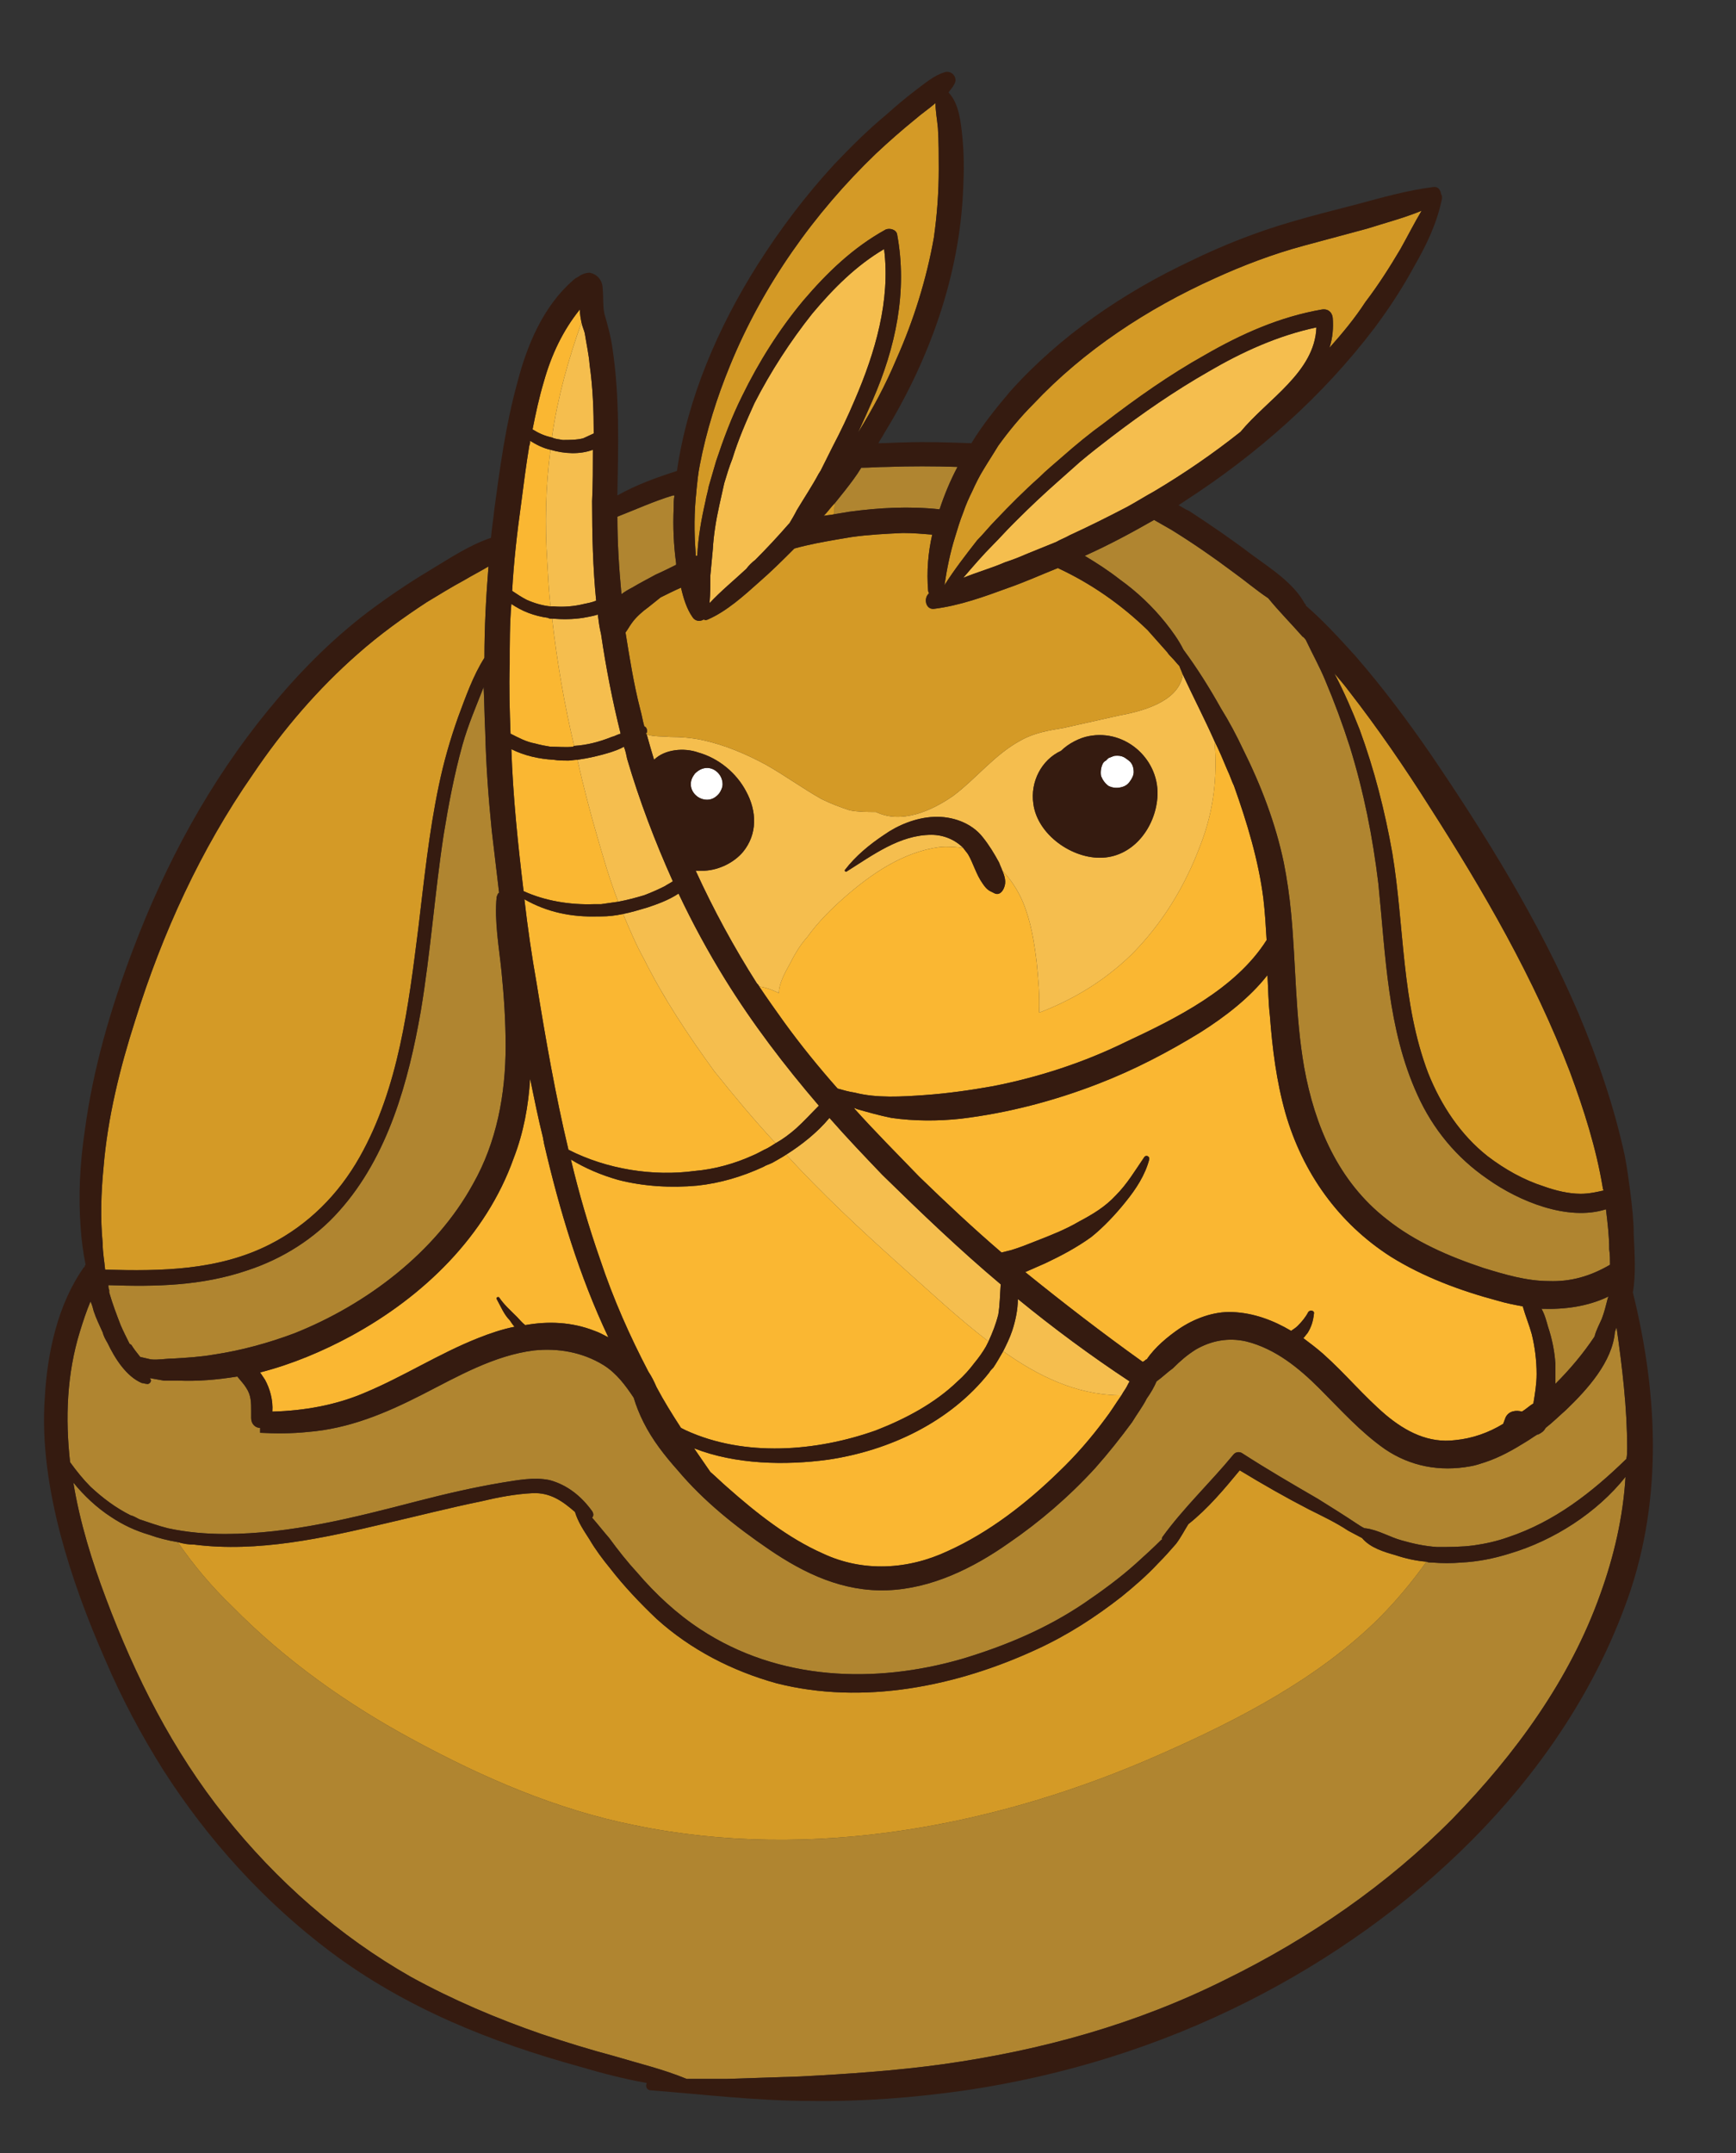 <?xml version="1.0" encoding="UTF-8" standalone="no"?>
<!-- Generator: Adobe Illustrator 16.0.0, SVG Export Plug-In . SVG Version: 6.00 Build 0)  -->

<svg
   xmlns:ns="&amp;ns_sfw;"
   xmlns:dc="http://purl.org/dc/elements/1.1/"
   xmlns:cc="http://creativecommons.org/ns#"
   xmlns:rdf="http://www.w3.org/1999/02/22-rdf-syntax-ns#"
   xmlns:svg="http://www.w3.org/2000/svg"
   xmlns="http://www.w3.org/2000/svg"
   xmlns:sodipodi="http://sodipodi.sourceforge.net/DTD/sodipodi-0.dtd"
   xmlns:inkscape="http://www.inkscape.org/namespaces/inkscape"
   version="1.0"
   id="Layer_1"
   x="0px"
   y="0px"
   width="250"
   height="310"
   viewBox="0 0 250 310"
   enable-background="new 0 0 1400 980"
   xml:space="preserve"
   sodipodi:docname="Armadillo3.svg"
   inkscape:version="0.92.3 (2405546, 2018-03-11)"><rect x="0" y="0" width="250" height="310" fill="#333333" stroke="none"/><defs
   id="defs4273" /><sodipodi:namedview
   pagecolor="#ffffff"
   bordercolor="#666666"
   borderopacity="1"
   objecttolerance="10"
   gridtolerance="10"
   guidetolerance="10"
   inkscape:pageopacity="0"
   inkscape:pageshadow="2"
   inkscape:window-width="2560"
   inkscape:window-height="1395"
   id="namedview4271"
   showgrid="false"
   inkscape:zoom="0.68113143"
   inkscape:cx="445.12824"
   inkscape:cy="551.49538"
   inkscape:window-x="-13"
   inkscape:window-y="-13"
   inkscape:window-maximized="1"
   inkscape:current-layer="Layer_1" />
<g
   id="g4268"
   transform="translate(-61.662,-38.697)">
	<path
   d="m 224.218,148.211 c -0.118,-0.117 -0.352,-0.234 -0.47,-0.353 -0.352,-0.234 -0.704,-0.352 -1.173,-0.352 -0.237,0 -0.471,0 -0.706,0.117 l -0.587,0.234 c -0.117,0.118 -0.235,0.235 -0.353,0.353 -0.234,0.117 -0.352,0.235 -0.469,0.469 -0.234,0.471 -0.352,1.176 -0.234,1.763 0.234,0.586 0.586,1.058 1.056,1.41 0.704,0.353 1.41,0.353 2.114,0.118 0.352,-0.118 0.704,-0.352 0.941,-0.706 0.353,-0.469 0.587,-0.939 0.587,-1.408 0,-0.705 -0.234,-1.293 -0.706,-1.645 z"
   id="path4190"
   inkscape:connector-curvature="0"
   style="fill:#ffffff" />
	<path
   d="m 163.491,149.269 c -0.706,0 -1.292,0.353 -1.762,0.822 -0.352,0.47 -0.587,0.939 -0.587,1.528 0,1.173 1.057,2.231 2.349,2.231 0.704,0 1.291,-0.352 1.76,-0.94 0.237,-0.353 0.472,-0.821 0.472,-1.291 0,-1.294 -1.058,-2.35 -2.232,-2.35 z"
   id="path4192"
   inkscape:connector-curvature="0"
   style="fill:#ffffff" />
	<path
   d="m 235.73,92.183 c -4.935,2.818 -9.515,5.989 -13.979,9.396 -1.526,1.173 -3.054,2.349 -4.581,3.642 -1.057,0.939 -2.114,1.878 -3.171,2.819 -1.997,1.762 -3.994,3.64 -5.874,5.52 -0.234,0.237 -0.469,0.471 -0.704,0.706 -0.941,0.938 -1.763,1.877 -2.703,2.819 -1.526,1.527 -2.936,3.17 -4.346,4.815 1.999,-0.821 4.112,-1.41 5.991,-2.231 1.058,-0.353 1.997,-0.704 3.056,-1.173 1.407,-0.589 2.936,-1.176 4.346,-1.763 0.587,-0.352 1.291,-0.589 1.879,-0.94 2.818,-1.292 5.637,-2.701 8.338,-4.112 1.293,-0.704 2.583,-1.525 3.876,-2.23 4.347,-2.586 8.458,-5.404 12.452,-8.574 3.875,-4.699 10.689,-8.575 10.924,-15.036 -5.52,1.172 -10.688,3.52 -15.504,6.342 z"
   id="path4194"
   inkscape:connector-curvature="0"
   style="fill:#f5be4e" />
	<path
   d="m 207.422,230.318 c -0.352,1.056 -0.824,1.998 -1.293,2.937 4.933,3.524 10.455,6.226 16.563,6.343 0.117,0 0.235,0 0.469,0 0.117,-0.234 0.352,-0.589 0.587,-0.941 0.235,-0.352 0.352,-0.704 0.589,-1.056 -5.521,-3.642 -10.926,-7.636 -16.094,-11.865 0.001,1.527 -0.351,3.172 -0.821,4.582 z"
   id="path4196"
   inkscape:connector-curvature="0"
   style="fill:#f5be4e" />
	<path
   d="m 181.11,199.661 c -1.762,2.114 -3.994,3.875 -6.226,5.285 5.05,5.522 10.572,10.689 16.208,15.74 4.229,3.759 8.458,7.753 12.922,11.159 0.587,-1.291 1.058,-2.466 1.41,-3.875 0.234,-1.411 0.234,-2.821 0.352,-4.346 -5.873,-4.935 -11.51,-10.337 -17.032,-15.742 -2.583,-2.702 -5.167,-5.403 -7.634,-8.221 z"
   id="path4198"
   inkscape:connector-curvature="0"
   style="fill:#f5be4e" />
	<path
   d="m 231.972,135.761 c 0,0.118 0,0.235 0,0.235 -0.704,3.875 -6.109,5.167 -9.279,5.754 -2.583,0.587 -5.287,1.176 -7.871,1.763 -2.115,0.352 -4.229,0.704 -6.108,1.762 -3.757,1.997 -6.46,5.52 -9.749,7.988 -3.173,2.23 -7.519,4.109 -11.159,2.347 -1.292,0 -2.466,0 -3.759,-0.234 -1.41,-0.47 -2.701,-0.939 -4.111,-1.644 -2.701,-1.527 -5.285,-3.407 -7.986,-4.933 -2.82,-1.528 -5.874,-2.821 -9.044,-3.525 -1.646,-0.352 -3.172,-0.469 -4.818,-0.469 -1.056,-0.117 -2.232,0 -3.288,-0.353 0.352,1.292 0.704,2.466 1.056,3.641 1.528,-1.528 4.347,-1.763 6.344,-1.056 2.936,0.821 5.521,2.936 6.93,5.637 1.527,2.819 1.645,6.108 -0.47,8.692 -1.291,1.528 -3.407,2.583 -5.52,2.701 -0.354,0 -0.823,0 -1.293,0 2.584,5.64 5.522,11.044 8.81,16.211 0.118,0.118 0.235,0.235 0.352,0.47 0.941,0.117 1.88,0.469 2.819,0.938 0,-1.408 0.941,-3.053 1.527,-4.111 0.706,-1.408 1.528,-2.818 2.584,-3.992 1.528,-2.114 3.408,-3.994 5.287,-5.639 3.875,-3.405 8.458,-6.578 13.743,-7.282 1.175,-0.117 2.349,0 3.405,0.117 -1.174,-1.175 -2.818,-1.88 -4.581,-1.88 -4.581,0 -8.455,2.936 -12.215,5.285 -0.117,0.117 -0.352,-0.118 -0.234,-0.235 1.528,-1.995 3.523,-3.64 5.637,-5.05 1.997,-1.408 4.583,-2.466 7.167,-2.583 2.583,-0.118 5.402,0.821 7.047,2.936 0.939,1.176 1.646,2.349 2.349,3.643 0.117,0.352 0.352,0.821 0.469,1.173 1.176,1.176 2.232,2.821 2.936,4.464 1.176,2.82 1.645,5.756 1.997,8.692 0.237,2.351 0.472,4.818 0.355,7.284 4.933,-1.88 9.396,-4.581 13.273,-8.34 4.463,-4.464 7.751,-9.866 9.983,-15.857 1.879,-4.817 2.466,-9.867 1.997,-14.918 -1.412,-3.173 -3.055,-6.344 -4.582,-9.632 z m -3.643,17.854 v 0 c -0.352,4.229 -3.405,8.34 -7.869,8.575 -4.346,0.234 -9.398,-3.291 -9.985,-7.753 -0.469,-3.173 1.175,-6.343 3.994,-7.637 1.058,-1.056 2.701,-1.877 3.994,-2.112 5.403,-1.058 10.338,3.523 9.866,8.927 z"
   id="path4200"
   inkscape:connector-curvature="0"
   style="fill:#f5be4e" />
	<path
   d="m 169.128,120.608 c 0.353,-0.472 0.824,-0.941 1.293,-1.293 1.645,-1.645 3.288,-3.407 4.815,-5.167 l 0.117,-0.117 c 0.352,-0.588 0.706,-1.176 1.059,-1.879 1.056,-1.763 2.231,-3.525 3.171,-5.288 0.117,-0.117 0.117,-0.234 0.234,-0.352 0.589,-1.174 1.175,-2.349 1.762,-3.524 1.173,-2.23 2.232,-4.464 3.173,-6.693 2.936,-6.814 5.167,-14.332 4.227,-21.731 -3.992,2.349 -7.282,5.637 -10.335,9.279 -3.172,3.994 -5.991,8.34 -8.34,12.921 -1.176,2.583 -2.349,5.285 -3.172,7.986 -0.47,1.175 -0.822,2.349 -1.174,3.525 -0.234,1.058 -0.469,2.114 -0.706,3.17 -0.469,2.115 -0.821,4.229 -0.939,6.343 -0.117,1.293 -0.234,2.466 -0.352,3.759 0,1.293 0,2.584 -0.117,3.995 1.644,-1.763 3.524,-3.291 5.284,-4.934 z"
   id="path4202"
   inkscape:connector-curvature="0"
   style="fill:#f5be4e" />
	<path
   d="m 179.583,197.898 c -4.933,-5.757 -9.514,-11.748 -13.509,-18.207 -2.466,-3.994 -4.698,-8.105 -6.695,-12.334 -1.41,0.939 -3.055,1.527 -4.463,1.997 -1.175,0.353 -2.349,0.704 -3.525,0.939 0.941,2.231 1.88,4.463 3.055,6.578 2.819,5.639 6.341,10.924 10.101,16.094 2.82,3.522 5.756,7.047 8.809,10.335 1.058,-0.587 1.997,-1.291 2.938,-2.114 1.175,-1.056 2.232,-2.232 3.289,-3.288 z"
   id="path4204"
   inkscape:connector-curvature="0"
   style="fill:#f5be4e" />
	<path
   d="m 157.383,166.301 c 0.352,-0.236 0.821,-0.471 1.175,-0.706 -2.586,-5.757 -4.817,-11.628 -6.579,-17.619 -0.118,-0.587 -0.235,-1.176 -0.47,-1.763 -0.587,0.352 -1.291,0.586 -1.997,0.824 -1.526,0.469 -3.053,0.821 -4.698,1.056 0.823,3.642 1.762,7.282 2.818,10.923 0.94,3.291 1.88,6.461 3.055,9.514 1.292,-0.234 2.584,-0.586 3.759,-0.939 0.94,-0.351 1.996,-0.82 2.937,-1.29 z"
   id="path4206"
   inkscape:connector-curvature="0"
   style="fill:#f5be4e" />
	<path
   d="m 145.637,101.813 c 0.469,-0.234 1.056,-0.469 1.526,-0.704 0,-3.29 -0.117,-6.578 -0.587,-9.868 -0.117,-1.528 -0.47,-3.053 -0.704,-4.581 -0.118,-0.469 -0.352,-0.938 -0.469,-1.528 -1.88,5.287 -3.407,10.689 -4.229,16.329 0,0.117 0,0.234 0,0.234 0.47,0.235 0.939,0.235 1.526,0.353 0.94,0 1.997,0 2.937,-0.235 z"
   id="path4208"
   inkscape:connector-curvature="0"
   style="fill:#f5be4e" />
	<path
   d="m 145.754,125.659 c 0.587,-0.117 1.174,-0.235 1.761,-0.47 -0.469,-4.7 -0.586,-9.516 -0.586,-14.331 0.117,-2.466 0.117,-4.933 0.117,-7.399 -1.88,0.704 -4.112,0.586 -6.107,0 -0.706,5.285 -0.823,10.689 -0.471,16.092 0.117,2.114 0.234,4.229 0.471,6.46 0.117,0 0.352,0 0.47,0 1.408,0.117 2.935,0 4.345,-0.352 z"
   id="path4210"
   inkscape:connector-curvature="0"
   style="fill:#f5be4e" />
	<path
   d="m 151.04,144.336 c -1.173,-4.7 -2.114,-9.516 -2.818,-14.331 -0.235,-0.941 -0.352,-1.879 -0.469,-2.818 -0.706,0.234 -1.528,0.352 -2.115,0.469 -1.527,0.234 -2.938,0.234 -4.464,0.117 0.705,6.226 1.761,12.334 3.171,18.323 1.879,-0.117 3.642,-0.586 5.405,-1.291 0.468,-0.117 0.82,-0.352 1.29,-0.469 z"
   id="path4212"
   inkscape:connector-curvature="0"
   style="fill:#f5be4e" />
	<path
   d="m 282.246,230.788 c -0.352,-1.293 -0.939,-2.701 -1.293,-3.995 -1.29,-0.234 -2.466,-0.469 -3.639,-0.821 -5.287,-1.41 -10.69,-3.408 -15.388,-6.343 -7.519,-4.815 -12.687,-12.1 -15.153,-20.675 -1.293,-4.581 -1.879,-9.279 -2.231,-13.977 -0.235,-1.997 -0.235,-3.877 -0.354,-5.874 -2.584,3.29 -6.107,5.991 -9.631,8.223 -4.581,2.818 -9.514,5.404 -14.682,7.399 -6.346,2.468 -13.039,4.229 -19.853,5.052 -3.288,0.352 -6.696,0.352 -9.983,-0.117 -1.763,-0.354 -3.407,-0.824 -5.05,-1.293 -0.117,-0.117 -0.234,-0.117 -0.354,-0.117 3.055,3.407 6.225,6.578 9.398,9.866 3.877,3.759 7.752,7.401 11.863,10.926 0.47,-0.117 0.941,-0.237 1.411,-0.354 1.173,-0.352 2.349,-0.821 3.522,-1.291 2.115,-0.824 4.229,-1.645 6.227,-2.818 1.997,-1.058 3.759,-2.117 5.285,-3.759 1.645,-1.646 2.821,-3.642 4.111,-5.521 0.235,-0.353 0.824,-0.118 0.707,0.352 -0.589,2.231 -1.88,4.229 -3.408,6.108 -1.41,1.763 -3.17,3.643 -4.933,5.051 -2.115,1.527 -4.346,2.703 -6.578,3.759 -0.822,0.352 -1.88,0.821 -2.937,1.292 5.52,4.463 11.159,8.81 16.914,12.921 0.117,0 0.117,-0.117 0.234,-0.117 0.117,-0.12 0.235,-0.237 0.354,-0.237 1.174,-1.761 3.054,-3.288 4.581,-4.347 2.231,-1.525 5.05,-2.583 7.751,-2.466 3.056,0.12 5.874,1.176 8.458,2.703 0.352,-0.237 0.704,-0.471 0.939,-0.706 0.588,-0.587 1.176,-1.291 1.527,-1.997 0.235,-0.352 0.941,-0.234 0.823,0.237 -0.117,1.056 -0.354,1.877 -0.94,2.818 -0.234,0.234 -0.352,0.469 -0.586,0.704 0.938,0.707 1.879,1.411 2.818,2.232 3.172,2.818 5.874,6.108 9.044,8.81 2.938,2.467 6.226,4.111 9.985,3.642 2.467,-0.234 4.815,-1.058 6.93,-2.349 0.117,-0.354 0.235,-0.588 0.352,-0.94 0.47,-0.939 1.528,-1.057 2.349,-0.822 0.589,-0.352 1.059,-0.821 1.646,-1.175 0.234,-1.408 0.469,-2.818 0.469,-4.227 -0.001,-1.88 -0.236,-3.878 -0.705,-5.757 z"
   id="path4214"
   inkscape:connector-curvature="0"
   style="fill:#fab732" />
	<path
   d="m 182.284,195.432 c 0.823,0.234 1.645,0.469 2.469,0.586 3.17,0.821 6.81,0.586 10.101,0.352 3.29,-0.234 6.578,-0.704 9.866,-1.292 6.58,-1.291 13.038,-3.406 19.029,-6.341 7.282,-3.407 15.857,-7.636 20.32,-14.684 -0.117,-1.997 -0.234,-3.994 -0.469,-5.991 -0.704,-5.52 -2.349,-10.924 -4.229,-16.209 -0.353,-0.706 -0.587,-1.527 -0.939,-2.231 -0.586,-1.41 -1.175,-2.821 -1.879,-4.229 0.47,5.051 -0.117,10.101 -1.997,14.918 -2.232,5.991 -5.52,11.394 -9.983,15.857 -3.877,3.759 -8.34,6.46 -13.273,8.34 0.117,-2.466 -0.118,-4.933 -0.355,-7.284 -0.352,-2.936 -0.821,-5.872 -1.997,-8.692 -0.704,-1.643 -1.76,-3.288 -2.936,-4.464 0.353,0.824 0.587,1.646 0.235,2.469 -0.235,0.587 -0.704,1.056 -1.291,0.822 -0.237,-0.118 -0.471,-0.235 -0.706,-0.352 -0.47,-0.235 -0.822,-0.705 -1.057,-1.059 -0.94,-1.291 -1.41,-3.053 -2.115,-4.229 -0.234,-0.352 -0.469,-0.586 -0.706,-0.938 -1.056,-0.117 -2.23,-0.234 -3.405,-0.117 -5.285,0.704 -9.868,3.877 -13.743,7.282 -1.879,1.645 -3.759,3.524 -5.287,5.639 -1.056,1.174 -1.878,2.584 -2.584,3.992 -0.586,1.058 -1.527,2.703 -1.527,4.111 -0.939,-0.469 -1.878,-0.821 -2.819,-0.938 1.176,1.762 2.349,3.407 3.525,5.05 2.468,3.406 5.051,6.576 7.752,9.632 z"
   id="path4216"
   inkscape:connector-curvature="0"
   style="fill:#fab732" />
	<path
   d="m 206.129,233.254 c -0.469,0.821 -0.938,1.645 -1.41,2.349 -0.234,0.234 -0.469,0.469 -0.587,0.704 -5.637,7.167 -14.446,11.276 -23.256,12.569 -6.108,0.824 -13.273,0.705 -19.264,-1.645 0.821,1.175 1.527,2.232 2.349,3.407 0.821,0.704 1.645,1.525 2.466,2.232 4.111,3.64 8.692,7.282 13.743,9.514 5.756,2.701 12.217,2.349 17.973,-0.352 5.989,-2.701 11.394,-6.93 15.975,-11.394 2.466,-2.349 4.698,-4.933 6.695,-7.636 v 0 c 0.822,-1.056 1.526,-2.231 2.349,-3.405 -0.234,0 -0.352,0 -0.469,0 -6.109,-0.117 -11.631,-2.819 -16.564,-6.343 z"
   id="path4218"
   inkscape:connector-curvature="0"
   style="fill:#fab732" />
	<path
   d="m 187.806,244.647 c 4.229,-1.645 8.458,-3.876 11.746,-7.047 0.94,-0.822 1.762,-1.762 2.466,-2.701 0.589,-0.707 1.175,-1.527 1.645,-2.349 0.118,-0.234 0.235,-0.469 0.353,-0.706 -4.463,-3.405 -8.692,-7.399 -12.922,-11.159 -5.637,-5.05 -11.158,-10.218 -16.208,-15.74 -0.704,0.47 -1.411,0.824 -1.997,1.176 -0.469,0.234 -0.939,0.352 -1.291,0.586 -3.055,1.409 -6.226,2.349 -9.515,2.702 -3.76,0.352 -7.752,0.117 -11.394,-0.822 -2.466,-0.706 -4.698,-1.645 -6.813,-2.938 1.174,4.935 2.584,9.75 4.229,14.448 1.88,5.637 4.229,10.924 6.93,16.092 0.469,0.706 0.821,1.41 1.174,2.232 1.058,1.997 2.233,3.876 3.525,5.874 0.234,0.118 0.469,0.235 0.704,0.352 8.456,3.877 18.793,3.054 27.368,0 z"
   id="path4220"
   inkscape:connector-curvature="0"
   style="fill:#fab732" />
	<path
   d="m 147.752,170.648 c -3.759,0.117 -7.284,-0.589 -10.572,-2.469 0.469,4.111 1.056,8.105 1.76,12.1 1.293,7.988 2.703,16.091 4.583,23.962 5.52,2.819 12.215,3.875 18.206,3.053 2.819,-0.234 5.757,-1.056 8.34,-2.232 0.586,-0.234 1.174,-0.586 1.645,-0.821 0.587,-0.235 1.056,-0.589 1.643,-0.941 -3.053,-3.288 -5.989,-6.813 -8.809,-10.335 -3.76,-5.169 -7.282,-10.455 -10.101,-16.094 -1.175,-2.114 -2.114,-4.346 -3.055,-6.578 -1.056,0.234 -2.114,0.354 -3.17,0.354 -0.118,0.001 -0.236,0.001 -0.47,0.001 z"
   id="path4222"
   inkscape:connector-curvature="0"
   style="fill:#fab732" />
	<path
   d="m 141.173,101.461 c 0.822,-5.639 2.35,-11.042 4.229,-16.329 -0.118,-0.586 -0.237,-1.173 -0.237,-1.877 -2.466,3.053 -4.11,6.576 -5.167,10.335 -0.705,2.349 -1.176,4.581 -1.646,6.932 0.941,0.587 1.763,0.939 2.82,1.173 0.001,0.001 0.001,-0.116 0.001,-0.234 z"
   id="path4224"
   inkscape:connector-curvature="0"
   style="fill:#fab732" />
	<path
   d="m 143.523,148.211 c -0.706,0 -1.41,0 -2.114,-0.117 -2.115,-0.117 -4.229,-0.587 -6.108,-1.528 0.234,6.815 0.938,13.627 1.763,20.44 3.053,1.408 6.694,1.997 10.1,1.879 0.352,0 0.706,0 1.058,0 0.821,-0.12 1.645,-0.237 2.466,-0.354 -1.175,-3.053 -2.115,-6.224 -3.055,-9.514 -1.056,-3.641 -1.995,-7.282 -2.818,-10.923 -0.471,0 -0.94,0.117 -1.292,0.117 z"
   id="path4226"
   inkscape:connector-curvature="0"
   style="fill:#fab732" />
	<path
   d="m 138.705,145.745 c 0.824,0.234 1.528,0.352 2.234,0.469 1.057,0 2.23,0.117 3.288,0 0,-0.118 0.117,-0.118 0.117,-0.118 -1.41,-5.989 -2.466,-12.098 -3.171,-18.323 -0.234,0 -0.471,0 -0.588,-0.117 -0.938,-0.118 -1.88,-0.352 -2.818,-0.705 -0.939,-0.354 -1.763,-0.823 -2.466,-1.292 -0.235,2.818 -0.235,5.756 -0.235,8.692 -0.117,3.405 0,6.696 0.117,9.985 1.173,0.587 2.232,1.174 3.522,1.409 z"
   id="path4228"
   inkscape:connector-curvature="0"
   style="fill:#fab732" />
	<path
   d="m 140.939,126.011 c -0.237,-2.232 -0.354,-4.347 -0.471,-6.46 -0.352,-5.403 -0.235,-10.807 0.471,-16.092 -1.058,-0.234 -1.999,-0.707 -2.938,-1.293 0,0.235 0,0.469 -0.117,0.705 -0.469,2.82 -0.821,5.639 -1.173,8.34 -0.589,4.229 -1.059,8.34 -1.293,12.569 0.704,0.469 1.41,0.939 2.115,1.293 1.055,0.469 2.231,0.821 3.406,0.938 z"
   id="path4230"
   inkscape:connector-curvature="0"
   style="fill:#fab732" />
	<path
   d="m 139.881,202.596 c -0.705,-2.818 -1.293,-5.756 -1.88,-8.575 -0.234,3.877 -0.938,7.753 -2.349,11.394 -3.994,11.275 -13.038,19.968 -23.375,25.607 -4.112,2.232 -8.576,4.111 -13.156,5.285 0.235,0.354 0.472,0.707 0.707,1.058 0.704,1.291 1.173,2.937 1.056,4.581 4.581,-0.117 9.162,-0.939 13.273,-2.702 5.639,-2.349 10.689,-5.639 16.328,-7.871 1.763,-0.704 3.523,-1.293 5.285,-1.645 -0.235,-0.235 -0.469,-0.587 -0.704,-0.939 -0.824,-0.821 -1.293,-1.998 -1.88,-3.055 -0.117,-0.234 0.234,-0.352 0.352,-0.234 0.704,1.058 1.645,1.879 2.583,2.82 0.353,0.352 0.707,0.821 1.176,1.173 3.288,-0.587 6.695,-0.47 9.983,0.823 0.706,0.235 1.292,0.587 1.997,0.939 -4.229,-8.927 -7.047,-18.323 -9.279,-27.957 0.001,-0.232 -0.117,-0.466 -0.117,-0.702 z"
   id="path4232"
   inkscape:connector-curvature="0"
   style="fill:#fab732" />
	<path
   d="m 294.463,229.847 c -0.12,0.234 -0.12,0.353 -0.237,0.589 -0.353,4.346 -3.992,8.337 -7.047,11.275 -0.939,0.821 -1.88,1.763 -2.936,2.584 -0.235,0.469 -0.589,0.704 -1.059,0.941 -0.117,0 -0.117,0 -0.117,0 -0.586,0.352 -1.056,0.704 -1.643,1.056 -1.879,1.173 -3.76,2.232 -5.874,2.936 -0.706,0.235 -1.41,0.471 -2.115,0.589 -4.463,0.821 -8.692,0 -12.334,-2.469 -3.522,-2.466 -6.343,-5.637 -9.396,-8.692 -2.936,-2.936 -6.343,-5.754 -10.572,-6.813 -2.584,-0.587 -5.051,-0.118 -7.282,1.176 -1.293,0.821 -2.232,1.645 -3.29,2.701 -0.821,0.586 -1.525,1.293 -2.349,1.879 -0.352,0.822 -0.821,1.645 -1.408,2.466 -0.588,1.176 -1.41,2.232 -2.114,3.408 -1.646,2.232 -3.408,4.463 -5.287,6.578 -3.758,4.111 -7.986,7.752 -12.45,10.805 -5.169,3.642 -11.161,6.58 -17.502,6.814 -6.344,0.235 -11.865,-2.351 -17.033,-5.874 -4.815,-3.288 -9.396,-6.93 -13.156,-11.393 -1.879,-2.115 -3.642,-4.347 -4.933,-6.93 -0.588,-1.176 -1.058,-2.349 -1.41,-3.525 -1.176,-1.762 -2.466,-3.525 -4.347,-4.698 -3.053,-1.879 -6.577,-2.466 -9.985,-2.114 -5.754,0.704 -11.041,3.759 -16.091,6.343 -5.285,2.701 -10.572,4.933 -16.562,5.402 -2.234,0.234 -4.583,0.234 -6.814,0.117 v -0.704 c -0.704,0 -1.291,-0.587 -1.291,-1.41 0,-0.353 0,-0.704 0,-1.056 0,-1.176 0,-2.232 -0.704,-3.29 -0.354,-0.586 -0.824,-1.056 -1.293,-1.643 -2.936,0.469 -5.639,0.704 -8.575,0.587 -0.704,0 -1.293,0 -1.997,0 -0.704,-0.118 -1.292,-0.235 -1.997,-0.352 0,0.117 0.117,0.234 0.117,0.234 0.117,0.352 -0.352,0.705 -0.586,0.587 -0.235,0 -0.469,-0.118 -0.705,-0.118 -2.231,-0.939 -3.876,-3.524 -4.935,-5.754 -0.352,-0.589 -0.587,-1.058 -0.704,-1.527 -0.47,-1.059 -0.939,-1.998 -1.291,-3.056 -0.119,-0.469 -0.236,-0.939 -0.471,-1.408 -0.587,1.408 -1.057,2.818 -1.526,4.347 -1.88,6.108 -2.115,12.449 -1.41,18.792 0.939,1.293 1.879,2.466 2.936,3.525 1.762,1.645 3.642,3.053 5.756,4.111 0.469,0.117 0.821,0.352 1.291,0.586 1.411,0.47 2.703,0.939 4.111,1.293 2.703,0.587 5.521,0.822 8.223,0.822 9.396,0 18.558,-2.35 27.604,-4.699 4.109,-1.058 8.104,-1.997 12.333,-2.703 2.231,-0.352 4.581,-0.821 6.812,-0.352 2.586,0.706 4.583,2.351 6.109,4.463 0.234,0.354 0.234,0.707 0,0.941 0.823,0.939 1.644,1.997 2.466,2.937 1.292,1.762 2.584,3.407 3.994,4.933 2.701,3.172 5.756,5.991 9.162,8.223 11.276,7.401 25.138,7.871 37.705,4.229 6.226,-1.879 12.1,-4.346 17.502,-7.988 2.586,-1.76 5.17,-3.64 7.519,-5.754 1.173,-1.058 2.466,-2.232 3.642,-3.407 h 0.117 c -0.117,-0.117 0,-0.234 0,-0.353 3.053,-4.229 6.93,-7.871 10.218,-11.862 0.352,-0.471 0.94,-0.471 1.292,-0.235 3.641,2.35 7.282,4.463 10.924,6.578 1.879,1.173 3.759,2.349 5.52,3.522 0.352,0.235 0.706,0.471 1.175,0.706 h 0.117 c 1.88,0.234 3.523,1.291 5.286,1.76 1.645,0.472 3.29,0.823 5.052,0.941 v 0 c 1.76,0 3.523,0 5.285,-0.235 1.645,-0.234 3.29,-0.588 4.933,-1.176 6.695,-2.231 12.099,-6.46 17.032,-11.276 0.118,-0.469 0.118,-1.058 0.118,-1.527 0.002,-5.753 -0.702,-11.626 -1.523,-17.383 z"
   id="path4234"
   inkscape:connector-curvature="0"
   style="fill:#b08530" />
	<path
   d="m 229.505,128.36 c 0.938,1.175 1.879,2.466 2.583,3.877 v 0 c 1.997,2.701 3.759,5.519 5.404,8.458 1.174,1.879 2.23,3.876 3.17,5.871 2.584,5.17 4.698,10.69 5.874,16.329 0.47,2.349 0.822,4.815 1.056,7.282 0.704,7.399 0.586,14.801 1.88,22.2 1.527,8.458 4.933,16.446 11.863,21.848 4.111,3.29 9.044,5.405 13.979,7.047 3.053,0.941 6.226,1.88 9.397,1.88 3.17,0.117 5.991,-0.705 8.81,-2.35 0,-0.704 0,-1.408 -0.118,-2.231 0,-1.88 -0.234,-3.757 -0.469,-5.755 -5.521,1.763 -12.569,-1.175 -17.033,-4.346 -4.463,-3.055 -7.871,-7.167 -10.103,-12.1 -4.346,-9.514 -4.58,-20.085 -5.637,-30.423 -0.821,-6.813 -2.114,-13.273 -4.112,-19.733 -1.056,-3.288 -2.231,-6.46 -3.524,-9.514 -0.822,-1.997 -1.878,-3.876 -2.818,-5.874 -0.118,-0.117 -0.235,-0.352 -0.47,-0.47 -1.645,-1.879 -3.408,-3.642 -4.933,-5.521 -1.762,-1.173 -3.407,-2.583 -5.052,-3.757 -2.819,-2.114 -5.873,-4.229 -8.927,-6.108 -0.821,-0.47 -1.644,-0.939 -2.467,-1.41 -3.288,1.88 -6.578,3.642 -9.985,5.169 1.762,1.056 3.407,2.115 5.052,3.405 2.469,1.762 4.7,3.877 6.58,6.226 z"
   id="path4236"
   inkscape:connector-curvature="0"
   style="fill:#b08530" />
	<path
   d="m 291.29,231.14 c 0.234,-0.94 0.704,-1.762 1.056,-2.584 0.354,-0.941 0.588,-1.88 0.823,-2.82 0,-0.117 0.117,-0.234 0.117,-0.352 -2.936,1.41 -6.225,1.879 -9.633,1.762 0.471,0.824 0.707,1.762 0.941,2.584 0.587,1.762 0.938,3.525 1.056,5.287 0,0.939 0,1.998 0,2.937 2.115,-2.116 3.995,-4.348 5.64,-6.814 z"
   id="path4238"
   inkscape:connector-curvature="0"
   style="fill:#b08530" />
	<path
   d="m 279.073,262.384 c -2.231,0.706 -4.581,1.175 -6.93,1.293 -1.409,0.117 -2.818,0.117 -4.229,0 -0.234,0 -0.586,0 -0.821,-0.118 -2.114,2.936 -4.346,5.637 -6.93,8.223 -8.692,8.576 -19.968,14.447 -31.127,19.38 -23.493,10.455 -50.509,15.625 -75.999,10.337 -11.159,-2.231 -21.73,-6.812 -31.716,-12.215 -9.631,-5.169 -18.558,-11.512 -26.192,-19.264 -2.938,-2.818 -5.521,-5.874 -7.871,-9.281 -1.411,-0.235 -2.819,-0.586 -4.111,-1.056 -1.998,-0.587 -3.76,-1.41 -5.52,-2.584 -1.998,-1.293 -3.877,-3.053 -5.404,-4.935 0.94,5.757 2.701,11.396 4.698,16.681 4.229,11.276 9.633,21.965 17.15,31.362 7.401,9.281 16.446,17.267 26.781,23.141 5.991,3.288 12.334,5.991 18.795,8.223 3.522,1.174 6.93,2.232 10.455,3.17 3.522,1.059 7.047,1.88 10.452,3.291 0.117,0 0.117,0 0.117,0 1.88,0 3.642,0 5.522,0 3.525,-0.117 7.165,-0.235 10.689,-0.352 6.813,-0.354 13.742,-0.824 20.555,-1.763 14.214,-1.997 27.839,-5.756 40.76,-12.217 11.98,-5.874 23.256,-13.625 32.655,-23.139 9.044,-9.282 16.913,-20.086 21.259,-32.303 1.998,-5.521 3.29,-11.159 3.642,-16.915 -4.11,5.167 -10.337,9.161 -16.68,11.041 z"
   id="path4240"
   inkscape:connector-curvature="0"
   style="fill:#b08530" />
	<path
   d="m 196.968,112.033 c 0.704,-2.114 1.527,-4.111 2.584,-6.108 -3.406,-0.117 -6.813,-0.117 -10.101,0 -1.293,0 -2.468,0.118 -3.76,0.118 -0.704,1.173 -1.527,2.232 -2.349,3.29 -0.469,0.587 -0.94,1.174 -1.41,1.761 -0.118,0.469 -0.118,1.058 -0.118,1.645 0.705,-0.117 1.411,-0.234 2.115,-0.352 4.346,-0.591 8.693,-0.825 13.039,-0.354 z"
   id="path4242"
   inkscape:connector-curvature="0"
   style="fill:#b08530" />
	<path
   d="m 152.685,123.31 c 1.174,-0.704 2.349,-1.293 3.405,-1.88 1.059,-0.469 1.997,-0.94 2.938,-1.41 0,-0.117 0,-0.117 0,-0.235 -0.353,-2.583 -0.47,-5.285 -0.353,-7.869 0,-0.706 0,-1.292 0.118,-1.879 -0.118,0 -0.118,0 -0.235,0 -2.703,0.822 -5.287,1.997 -7.988,3.054 0,3.759 0.234,7.399 0.586,11.158 0.47,-0.353 1.059,-0.705 1.529,-0.939 z"
   id="path4244"
   inkscape:connector-curvature="0"
   style="fill:#b08530" />
	<path
   d="m 77.39,224.444 c 0,0.118 0,0.235 0,0.352 0.471,1.645 1.058,3.173 1.645,4.698 0.352,0.823 0.824,1.762 1.293,2.703 0.117,0 0.117,0.118 0.234,0.118 0.352,0.587 0.822,1.173 1.291,1.76 0.472,0.117 1.058,0.235 1.527,0.353 1.058,0.117 2.115,-0.117 3.173,-0.117 1.997,-0.118 3.992,-0.235 5.989,-0.587 3.876,-0.586 7.753,-1.643 11.513,-3.053 10.335,-4.112 20.32,-11.628 25.723,-21.497 3.407,-5.991 4.698,-12.921 4.698,-19.851 0,-3.642 -0.235,-7.164 -0.587,-10.689 -0.352,-3.522 -1.056,-7.282 -0.704,-10.806 0.117,-0.235 0.117,-0.47 0.352,-0.587 -0.352,-2.938 -0.704,-5.991 -1.056,-8.927 -0.472,-4.698 -0.824,-9.396 -0.941,-14.214 -0.117,-2.114 -0.117,-4.346 -0.234,-6.46 -1.056,2.703 -2.232,5.405 -3.054,8.34 -1.175,4.229 -1.997,8.575 -2.703,12.921 -1.291,8.458 -1.877,16.916 -3.288,25.373 -1.763,10.101 -4.698,20.908 -11.746,28.779 -3.525,3.992 -8.223,6.93 -13.273,8.574 -6.58,2.232 -13.156,2.349 -19.97,2.115 10e-4,0.233 10e-4,0.467 0.118,0.702 z"
   id="path4246"
   inkscape:connector-curvature="0"
   style="fill:#b08530" />
	<path
   d="m 292.463,209.644 c -0.939,-5.637 -2.701,-11.159 -4.698,-16.561 -5.167,-13.508 -12.45,-26.077 -20.203,-38.177 -3.64,-5.755 -7.517,-11.394 -11.628,-16.678 -0.704,-0.941 -1.41,-1.763 -2.114,-2.584 1.41,2.701 2.583,5.402 3.642,8.103 2.114,5.757 3.64,11.746 4.698,17.737 1.762,10.572 1.29,21.496 5.167,31.716 1.88,4.698 4.698,8.927 8.574,11.98 2.467,1.88 5.168,3.407 8.106,4.346 1.643,0.586 3.523,1.058 5.285,1.058 1.175,0 2.231,-0.235 3.29,-0.472 0.001,-0.116 -0.119,-0.234 -0.119,-0.468 z"
   id="path4248"
   inkscape:connector-curvature="0"
   style="fill:#d49a26" />
	<path
   d="m 257.813,260.153 c -0.706,-0.353 -1.293,-0.705 -1.997,-1.057 -1.762,-1.175 -3.759,-2.114 -5.639,-3.055 -3.406,-1.761 -6.696,-3.64 -9.983,-5.637 -2.232,2.701 -4.581,5.52 -7.401,7.751 -0.586,0.941 -1.056,1.879 -1.762,2.821 -0.822,0.939 -1.643,1.88 -2.584,2.818 -1.643,1.763 -3.405,3.288 -5.285,4.815 -3.759,2.936 -7.753,5.52 -12.1,7.519 -11.627,5.402 -25.136,8.104 -37.588,4.933 -6.342,-1.762 -12.332,-4.815 -17.267,-9.279 -2.349,-2.233 -4.698,-4.7 -6.695,-7.284 -1.057,-1.291 -2.114,-2.701 -2.936,-4.111 -0.822,-1.291 -1.645,-2.466 -2.114,-3.995 -1.763,-1.525 -3.523,-2.818 -6.109,-2.701 -2.466,0.117 -4.933,0.588 -7.399,1.175 -4.581,0.939 -9.162,2.115 -13.742,3.171 -8.928,2.115 -18.444,4.229 -27.604,3.055 -0.822,0 -1.528,-0.117 -2.35,-0.354 2.35,3.407 4.933,6.462 7.871,9.281 7.634,7.752 16.561,14.095 26.192,19.264 9.985,5.403 20.557,9.984 31.716,12.215 25.49,5.288 52.506,0.118 75.999,-10.337 11.159,-4.933 22.435,-10.804 31.127,-19.38 2.584,-2.585 4.816,-5.287 6.93,-8.223 -1.528,-0.117 -3.053,-0.469 -4.463,-0.94 -1.646,-0.469 -3.643,-1.055 -4.817,-2.465 z"
   id="path4250"
   inkscape:connector-curvature="0"
   style="fill:#d49a26" />
	<path
   d="m 202.372,116.497 c 0.938,-0.94 1.76,-1.997 2.701,-2.938 1.997,-2.115 4.111,-4.227 6.226,-6.106 1.056,-1.059 2.229,-1.998 3.288,-2.938 1.997,-1.763 3.993,-3.405 6.108,-4.933 4.581,-3.523 9.396,-6.93 14.447,-9.751 5.287,-3.053 10.806,-5.52 16.916,-6.576 0.821,-0.117 1.41,0.352 1.527,1.173 0.118,1.411 0,2.938 -0.469,4.346 1.88,-2.114 3.641,-4.229 5.167,-6.578 1.88,-2.466 3.523,-5.05 5.05,-7.634 1.059,-1.88 1.997,-3.759 3.056,-5.522 -2.584,1.059 -5.287,1.763 -7.871,2.584 -3.053,0.824 -6.108,1.646 -9.161,2.466 -4.346,1.176 -8.693,2.821 -12.804,4.701 -9.631,4.346 -18.795,10.335 -26.077,18.088 -1.88,1.88 -3.522,3.877 -5.05,5.99 -0.706,1.175 -1.41,2.233 -2.115,3.407 -0.586,0.939 -1.175,2.115 -1.645,3.172 -0.47,0.939 -0.938,1.995 -1.292,3.054 -0.469,1.175 -0.821,2.349 -1.174,3.522 -0.704,2.234 -1.173,4.583 -1.527,6.932 v 0 c 1.409,-2.23 3.054,-4.345 4.699,-6.459 z"
   id="path4252"
   inkscape:connector-curvature="0"
   style="fill:#d49a26" />
	<path
   d="m 154.447,143.278 c 0.353,0.118 0.47,0.587 0.353,0.938 0,0 -0.117,0 -0.117,0.12 l 0.117,0.117 c 1.056,0.353 2.232,0.235 3.288,0.353 1.646,0 3.172,0.117 4.818,0.469 3.17,0.704 6.224,1.997 9.044,3.525 2.702,1.525 5.286,3.405 7.986,4.933 1.411,0.705 2.701,1.174 4.111,1.644 1.293,0.234 2.467,0.234 3.759,0.234 3.64,1.762 7.986,-0.117 11.159,-2.347 3.288,-2.468 5.991,-5.991 9.749,-7.988 1.879,-1.059 3.994,-1.41 6.108,-1.762 2.584,-0.587 5.287,-1.176 7.871,-1.763 3.17,-0.586 8.575,-1.879 9.279,-5.754 0,0 0,-0.117 0,-0.235 -0.117,-0.354 -0.353,-0.824 -0.47,-1.175 -0.353,-0.353 -0.706,-0.822 -1.058,-1.176 -0.235,-0.235 -0.469,-0.469 -0.704,-0.822 -0.939,-1.056 -1.88,-2.114 -2.818,-3.171 -3.76,-3.642 -8.105,-6.695 -12.921,-8.928 -2.349,0.94 -4.698,1.999 -7.047,2.82 -3.525,1.291 -7.049,2.584 -10.807,3.053 -1.175,0.117 -1.527,-1.528 -0.706,-2.232 0,-0.117 -0.117,-0.235 -0.117,-0.352 -0.235,-2.818 0,-5.52 0.586,-8.105 -1.408,-0.117 -2.818,-0.234 -4.227,-0.234 -2.466,0.117 -4.935,0.234 -7.401,0.586 -0.705,0.117 -1.408,0.237 -2.114,0.354 -1.997,0.352 -3.995,0.705 -6.107,1.291 -1.645,1.645 -3.29,3.29 -5.052,4.817 -2.231,1.996 -4.698,4.227 -7.399,5.402 -0.234,0.118 -0.469,0.118 -0.586,0 -0.589,0.353 -1.293,0.235 -1.645,-0.352 -0.824,-1.175 -1.293,-2.703 -1.645,-4.229 -1.057,0.469 -1.998,0.938 -2.937,1.408 -0.588,0.471 -1.175,0.941 -1.762,1.41 -0.821,0.586 -1.762,1.41 -2.349,2.232 -0.352,0.469 -0.588,0.938 -0.941,1.41 0.589,3.64 1.176,7.399 2.115,11.042 0.235,0.822 0.352,1.643 0.587,2.467 z"
   id="path4254"
   inkscape:connector-curvature="0"
   style="fill:#d49a26" />
	<path
   d="m 181.814,112.737 c 0,-0.586 0,-1.176 0.118,-1.645 -0.587,0.586 -1.057,1.292 -1.646,1.88 0.59,-0.118 1.06,-0.118 1.528,-0.235 z"
   id="path4256"
   inkscape:connector-curvature="0"
   style="fill:#d49a26" />
	<path
   d="m 161.846,118.729 c 0.118,0 0.118,0 0.235,0 0.117,-2.703 0.586,-5.287 1.175,-7.871 0.118,-0.704 0.352,-1.409 0.469,-2.115 0.353,-1.173 0.705,-2.466 1.057,-3.64 1.058,-3.173 2.232,-6.343 3.759,-9.398 2.349,-4.815 5.285,-9.514 8.81,-13.743 3.407,-3.994 7.165,-7.634 11.865,-10.22 0.587,-0.234 1.525,0 1.643,0.707 1.528,8.221 -0.235,16.326 -3.522,23.845 -0.707,1.643 -1.411,3.17 -2.115,4.698 2.115,-3.408 3.994,-6.932 5.52,-10.572 2.466,-5.521 4.346,-11.511 5.404,-17.502 0.47,-3.29 0.705,-6.578 0.705,-9.868 0,-1.995 0,-3.994 -0.118,-5.872 -0.117,-1.292 -0.352,-2.468 -0.352,-3.642 -0.941,0.821 -1.997,1.527 -2.938,2.349 -1.879,1.527 -3.756,3.17 -5.637,4.933 -8.927,8.574 -16.328,19.029 -21.026,30.54 -1.879,4.581 -3.405,9.398 -4.346,14.332 -0.234,1.173 -0.352,2.349 -0.469,3.524 v 0.117 c -0.352,3.053 -0.352,5.989 -0.118,9.045 -0.001,0.118 -0.001,0.235 -0.001,0.353 z"
   id="path4258"
   inkscape:connector-curvature="0"
   style="fill:#d49a26" />
	<path
   d="m 113.452,205.298 c 5.64,-9.984 7.047,-21.849 8.458,-33.007 0.821,-6.812 1.527,-13.742 2.936,-20.438 0.704,-3.407 1.645,-6.695 2.818,-9.985 1.058,-2.818 2.115,-5.871 3.759,-8.457 0,-4.464 0.235,-8.81 0.587,-13.156 -1.174,0.707 -2.349,1.293 -3.523,1.998 -1.762,0.941 -3.642,2.114 -5.404,3.172 -3.405,2.232 -6.813,4.698 -9.866,7.399 -5.756,5.051 -10.807,10.924 -15.153,17.384 -7.519,10.807 -13.038,22.905 -16.916,35.356 -2.231,6.93 -3.994,14.097 -4.581,21.261 -0.353,3.643 -0.47,7.282 -0.117,10.924 0,1.293 0.234,2.466 0.352,3.759 8.105,0.235 16.328,0.117 23.728,-3.642 5.522,-2.818 9.869,-7.164 12.922,-12.568 z"
   id="path4260"
   inkscape:connector-curvature="0"
   style="fill:#d49a26" />
	<path
   d="m 220.46,162.19 c 4.464,-0.235 7.517,-4.347 7.869,-8.575 0.472,-5.404 -4.463,-9.985 -9.866,-8.927 -1.292,0.234 -2.936,1.056 -3.994,2.112 -2.819,1.293 -4.463,4.464 -3.994,7.637 0.587,4.463 5.639,7.988 9.985,7.753 z m 0,-13.51 v 0 c 0.118,-0.234 0.235,-0.352 0.469,-0.469 0.117,-0.117 0.235,-0.234 0.353,-0.353 l 0.587,-0.234 c 0.235,-0.117 0.469,-0.117 0.706,-0.117 0.469,0 0.821,0.117 1.173,0.352 0.118,0.118 0.352,0.235 0.47,0.353 0.472,0.352 0.706,0.94 0.706,1.645 0,0.469 -0.234,0.939 -0.587,1.408 -0.237,0.354 -0.589,0.588 -0.941,0.706 -0.704,0.235 -1.41,0.235 -2.114,-0.118 -0.47,-0.352 -0.822,-0.823 -1.056,-1.41 -0.117,-0.587 0,-1.292 0.234,-1.763 z"
   id="path4262"
   inkscape:connector-curvature="0"
   style="fill:#351b10" />
	<path
   d="m 183.577,164.185 c 3.76,-2.35 7.635,-5.285 12.215,-5.285 1.763,0 3.407,0.705 4.581,1.88 0.236,0.352 0.471,0.587 0.706,0.938 0.705,1.176 1.174,2.938 2.115,4.229 0.234,0.354 0.587,0.823 1.057,1.059 0.235,0.117 0.469,0.234 0.706,0.352 0.586,0.234 1.056,-0.235 1.291,-0.822 0.352,-0.823 0.118,-1.645 -0.235,-2.469 -0.117,-0.352 -0.352,-0.821 -0.469,-1.173 -0.704,-1.293 -1.41,-2.466 -2.349,-3.643 -1.645,-2.114 -4.464,-3.053 -7.047,-2.936 -2.584,0.117 -5.17,1.175 -7.167,2.583 -2.114,1.41 -4.109,3.055 -5.637,5.05 -0.119,0.119 0.115,0.354 0.233,0.237 z"
   id="path4264"
   inkscape:connector-curvature="0"
   style="fill:#351b10" />
	<path
   d="m 296.81,224.796 c 0.471,-2.701 0.237,-5.754 0.117,-8.458 0,-1.997 -0.235,-3.877 -0.47,-5.872 -0.235,-1.763 -0.469,-3.643 -0.822,-5.405 -1.527,-7.047 -3.876,-13.86 -6.695,-20.555 -5.64,-13.156 -13.273,-25.491 -21.261,-37.236 -3.405,-4.935 -6.93,-9.633 -10.807,-14.097 -2.232,-2.466 -4.581,-5.05 -7.165,-7.282 0,-0.118 0,-0.235 -0.118,-0.235 -1.645,-3.053 -5.05,-5.169 -7.751,-7.165 -2.938,-2.232 -5.874,-4.229 -8.929,-6.226 -0.586,-0.235 -1.056,-0.589 -1.525,-0.824 0.352,-0.234 0.704,-0.469 1.056,-0.704 10.337,-6.696 19.734,-15.036 27.135,-24.784 2.113,-2.818 4.109,-5.874 5.754,-8.927 1.763,-3.055 3.29,-6.226 3.995,-9.75 0,-0.235 0,-0.47 -0.117,-0.587 -0.118,-0.704 -0.47,-1.173 -1.176,-1.056 -3.757,0.47 -7.399,1.526 -10.923,2.466 -3.171,0.822 -6.459,1.646 -9.631,2.584 -4.816,1.408 -9.631,3.288 -14.212,5.52 -9.75,4.581 -18.912,10.807 -26.076,18.795 -1.998,2.349 -3.995,4.815 -5.64,7.517 -3.171,-0.117 -6.46,-0.235 -9.63,-0.117 -1.176,0 -2.467,0.117 -3.76,0.117 0.235,-0.469 0.587,-0.939 0.822,-1.408 6.578,-10.689 10.924,-22.906 11.394,-35.356 0.119,-2.468 0.119,-4.817 -0.118,-7.284 -0.234,-2.231 -0.469,-4.815 -1.995,-6.461 0.235,-0.352 0.587,-0.704 0.822,-1.173 0.587,-0.941 -0.353,-1.997 -1.293,-1.763 -1.643,0.469 -2.936,1.646 -4.227,2.584 -1.527,1.175 -2.938,2.349 -4.229,3.524 -2.703,2.232 -5.169,4.699 -7.519,7.165 -4.111,4.463 -7.753,9.279 -11.041,14.448 -5.639,8.928 -10.103,19.146 -11.628,29.717 -2.938,0.941 -5.874,1.997 -8.575,3.524 0.117,-7.049 0.352,-14.096 -0.704,-21.144 -0.236,-1.762 -0.706,-3.405 -1.176,-5.05 -0.235,-1.176 -0.118,-2.35 -0.235,-3.525 0,-1.174 -0.704,-2.114 -1.879,-2.349 -0.587,0 -1.173,0.235 -1.645,0.589 v 0 c -0.234,0.117 -0.469,0.235 -0.704,0.469 -4.346,3.757 -6.695,9.397 -8.106,14.916 -1.644,5.991 -2.466,12.1 -3.288,18.208 -0.117,1.291 -0.352,2.584 -0.469,3.992 -3.173,1.059 -6.109,3.055 -9.047,4.818 -2.936,1.762 -5.871,3.757 -8.689,5.874 -5.405,4.11 -10.103,8.927 -14.332,14.095 -8.458,10.335 -14.801,22.083 -19.5,34.535 -3.17,8.34 -5.756,17.15 -6.93,26.077 -0.704,4.698 -0.94,9.396 -0.586,13.978 0.117,1.762 0.352,3.524 0.705,5.285 -0.118,0.118 -0.118,0.118 -0.118,0.235 0,0 0,0.117 -0.117,0.117 -3.759,5.287 -5.287,12.334 -5.639,18.795 -0.469,6.578 0.586,13.273 2.232,19.617 1.645,6.226 3.876,12.216 6.46,18.089 2.349,5.521 5.169,10.806 8.34,15.858 6.46,10.101 14.566,19.027 24.08,26.192 10.807,8.105 23.141,13.039 35.943,16.563 3.172,0.939 6.343,1.763 9.633,2.349 -0.234,0.47 0,1.056 0.586,1.056 7.636,0.589 15.27,1.527 22.904,1.527 7.519,0.118 15.035,-0.469 22.437,-1.527 14.212,-2.112 27.837,-6.341 40.641,-12.801 23.493,-11.865 44.754,-31.481 54.15,-56.5 5.637,-14.681 5.05,-30.421 1.291,-45.574 z m -40.876,-86.568 v 0 c 4.112,5.285 7.989,10.923 11.628,16.678 7.753,12.1 15.036,24.668 20.203,38.177 1.997,5.402 3.759,10.923 4.698,16.561 0,0.235 0.12,0.352 0.12,0.469 -1.059,0.237 -2.115,0.472 -3.29,0.472 -1.762,0 -3.643,-0.472 -5.285,-1.058 -2.938,-0.939 -5.639,-2.466 -8.106,-4.346 -3.876,-3.053 -6.694,-7.282 -8.574,-11.98 -3.877,-10.22 -3.405,-21.144 -5.167,-31.716 -1.059,-5.991 -2.584,-11.98 -4.698,-17.737 -1.059,-2.701 -2.232,-5.402 -3.642,-8.103 0.703,0.82 1.409,1.642 2.113,2.583 z m -16.68,-17.15 v 0 c 1.645,1.174 3.29,2.584 5.052,3.757 1.525,1.879 3.288,3.642 4.933,5.521 0.235,0.118 0.352,0.353 0.47,0.47 0.94,1.997 1.997,3.877 2.818,5.874 1.293,3.054 2.468,6.226 3.524,9.514 1.998,6.46 3.291,12.921 4.112,19.733 1.057,10.337 1.291,20.909 5.637,30.423 2.232,4.933 5.64,9.045 10.103,12.1 4.464,3.17 11.511,6.108 17.033,4.346 0.235,1.998 0.469,3.875 0.469,5.755 0.118,0.823 0.118,1.527 0.118,2.231 -2.819,1.645 -5.64,2.467 -8.81,2.35 -3.171,0 -6.344,-0.939 -9.397,-1.88 -4.935,-1.643 -9.868,-3.757 -13.979,-7.047 -6.93,-5.402 -10.335,-13.39 -11.863,-21.848 -1.293,-7.399 -1.176,-14.801 -1.88,-22.2 -0.234,-2.467 -0.586,-4.933 -1.056,-7.282 -1.176,-5.639 -3.29,-11.159 -5.874,-16.329 -0.94,-1.995 -1.997,-3.992 -3.17,-5.871 -1.645,-2.938 -3.407,-5.757 -5.404,-8.458 v 0 c -0.704,-1.411 -1.645,-2.702 -2.583,-3.877 -1.88,-2.349 -4.112,-4.464 -6.578,-6.226 -1.645,-1.291 -3.29,-2.349 -5.052,-3.405 3.407,-1.527 6.697,-3.29 9.985,-5.169 0.823,0.471 1.646,0.94 2.467,1.41 3.052,1.879 6.106,3.993 8.925,6.108 z m 46.396,113.938 v 0 c -0.117,-1.762 -0.469,-3.524 -1.056,-5.287 -0.234,-0.822 -0.47,-1.76 -0.941,-2.584 3.408,0.117 6.697,-0.353 9.633,-1.762 0,0.118 -0.117,0.235 -0.117,0.352 -0.235,0.94 -0.469,1.879 -0.823,2.82 -0.352,0.822 -0.822,1.644 -1.056,2.584 -1.645,2.466 -3.525,4.698 -5.64,6.813 0,-0.938 0,-1.997 0,-2.936 z m -35.59,-7.401 v 0 c -0.352,0.707 -0.939,1.41 -1.527,1.997 -0.235,0.235 -0.587,0.469 -0.939,0.706 -2.583,-1.527 -5.402,-2.583 -8.458,-2.703 -2.701,-0.117 -5.52,0.941 -7.751,2.466 -1.527,1.059 -3.407,2.586 -4.581,4.347 -0.119,0 -0.237,0.117 -0.354,0.237 -0.117,0 -0.117,0.117 -0.234,0.117 -5.755,-4.111 -11.394,-8.458 -16.914,-12.921 1.056,-0.471 2.115,-0.94 2.937,-1.292 2.231,-1.056 4.463,-2.232 6.578,-3.759 1.762,-1.408 3.522,-3.288 4.933,-5.051 1.528,-1.879 2.818,-3.876 3.408,-6.108 0.117,-0.47 -0.471,-0.705 -0.707,-0.352 -1.291,1.879 -2.466,3.876 -4.111,5.521 -1.526,1.643 -3.288,2.701 -5.285,3.759 -1.997,1.174 -4.112,1.995 -6.227,2.818 -1.173,0.47 -2.349,0.939 -3.522,1.291 -0.47,0.117 -0.941,0.237 -1.411,0.354 -4.111,-3.524 -7.986,-7.167 -11.863,-10.926 -3.173,-3.288 -6.343,-6.459 -9.398,-9.866 0.119,0 0.236,0 0.354,0.117 1.643,0.469 3.288,0.939 5.05,1.293 3.288,0.469 6.695,0.469 9.983,0.117 6.814,-0.824 13.507,-2.584 19.853,-5.052 5.167,-1.995 10.101,-4.581 14.682,-7.399 3.524,-2.232 7.047,-4.933 9.631,-8.223 0.119,1.997 0.119,3.877 0.354,5.874 0.352,4.698 0.938,9.396 2.231,13.977 2.467,8.575 7.635,15.859 15.153,20.675 4.698,2.936 10.101,4.933 15.388,6.343 1.173,0.352 2.349,0.586 3.639,0.821 0.354,1.293 0.942,2.702 1.293,3.995 0.469,1.879 0.704,3.877 0.704,5.756 0,1.409 -0.235,2.819 -0.469,4.227 -0.586,0.354 -1.056,0.823 -1.646,1.175 -0.821,-0.235 -1.879,-0.117 -2.349,0.822 -0.117,0.352 -0.235,0.586 -0.352,0.94 -2.114,1.291 -4.463,2.115 -6.93,2.349 -3.759,0.469 -7.047,-1.175 -9.985,-3.642 -3.171,-2.701 -5.872,-5.991 -9.044,-8.81 -0.939,-0.821 -1.88,-1.525 -2.818,-2.232 0.234,-0.234 0.352,-0.469 0.586,-0.704 0.586,-0.941 0.823,-1.763 0.94,-2.818 0.119,-0.471 -0.587,-0.588 -0.822,-0.236 z m -116.874,-1.88 v 0 c 0.586,1.058 1.056,2.234 1.88,3.055 0.235,0.352 0.469,0.704 0.704,0.939 -1.762,0.352 -3.522,0.941 -5.285,1.645 -5.639,2.232 -10.689,5.522 -16.328,7.871 -4.111,1.763 -8.692,2.584 -13.273,2.702 0.117,-1.645 -0.352,-3.29 -1.056,-4.581 -0.235,-0.352 -0.472,-0.704 -0.707,-1.058 4.581,-1.173 9.044,-3.053 13.156,-5.285 10.337,-5.639 19.381,-14.332 23.375,-25.607 1.411,-3.641 2.115,-7.517 2.349,-11.394 0.587,2.819 1.176,5.757 1.88,8.575 0,0.235 0.117,0.47 0.117,0.704 2.232,9.634 5.05,19.03 9.279,27.957 -0.705,-0.352 -1.291,-0.704 -1.997,-0.939 -3.288,-1.293 -6.696,-1.41 -9.983,-0.823 -0.47,-0.353 -0.824,-0.821 -1.176,-1.173 -0.938,-0.941 -1.879,-1.763 -2.583,-2.82 -0.118,-0.12 -0.47,-0.002 -0.352,0.232 z m 25.372,-60.139 v 0 c -0.354,0.234 -0.823,0.469 -1.175,0.706 -0.941,0.469 -1.998,0.939 -2.937,1.291 -1.175,0.353 -2.468,0.705 -3.759,0.939 -0.821,0.117 -1.645,0.234 -2.466,0.354 -0.352,0 -0.706,0 -1.058,0 -3.406,0.117 -7.047,-0.471 -10.1,-1.879 -0.825,-6.813 -1.528,-13.625 -1.763,-20.44 1.88,0.941 3.994,1.411 6.108,1.528 0.704,0.117 1.408,0.117 2.114,0.117 0.352,0 0.821,-0.117 1.291,-0.117 1.645,-0.235 3.172,-0.587 4.698,-1.056 0.706,-0.237 1.41,-0.472 1.997,-0.824 0.234,0.586 0.352,1.175 0.47,1.763 1.763,5.989 3.994,11.861 6.58,17.618 z m 0.822,1.762 v 0 c 1.997,4.229 4.229,8.34 6.695,12.334 3.995,6.458 8.576,12.45 13.509,18.207 -1.057,1.056 -2.115,2.231 -3.289,3.288 -0.941,0.824 -1.88,1.527 -2.938,2.114 -0.586,0.352 -1.056,0.706 -1.643,0.941 -0.471,0.235 -1.059,0.587 -1.645,0.821 -2.583,1.176 -5.521,1.998 -8.34,2.232 -5.991,0.822 -12.687,-0.234 -18.206,-3.053 -1.88,-7.871 -3.29,-15.974 -4.583,-23.962 -0.704,-3.994 -1.291,-7.988 -1.76,-12.1 3.288,1.879 6.813,2.586 10.572,2.469 0.234,0 0.352,0 0.469,0 1.056,0 2.114,-0.12 3.17,-0.354 1.176,-0.235 2.35,-0.587 3.525,-0.939 1.409,-0.471 3.054,-1.059 4.464,-1.998 z m -11.276,52.74 v 0 c -1.645,-4.698 -3.055,-9.514 -4.229,-14.448 2.114,1.292 4.346,2.231 6.813,2.938 3.642,0.939 7.634,1.173 11.394,0.822 3.29,-0.353 6.46,-1.293 9.515,-2.702 0.352,-0.235 0.822,-0.352 1.291,-0.586 0.586,-0.352 1.293,-0.706 1.997,-1.176 2.232,-1.41 4.463,-3.171 6.226,-5.285 2.466,2.818 5.05,5.52 7.634,8.221 5.522,5.404 11.159,10.807 17.032,15.742 -0.117,1.525 -0.117,2.936 -0.352,4.346 -0.352,1.408 -0.823,2.584 -1.41,3.875 -0.118,0.237 -0.235,0.472 -0.353,0.706 -0.469,0.822 -1.056,1.643 -1.645,2.349 -0.704,0.939 -1.526,1.879 -2.466,2.701 -3.289,3.171 -7.517,5.402 -11.746,7.047 -8.575,3.054 -18.912,3.877 -27.37,0 -0.234,-0.117 -0.469,-0.234 -0.704,-0.352 -1.292,-1.997 -2.467,-3.876 -3.525,-5.874 -0.353,-0.822 -0.705,-1.526 -1.174,-2.232 -2.699,-5.168 -5.048,-10.455 -6.928,-16.092 z m 32.772,28.778 v 0 c 8.81,-1.293 17.619,-5.402 23.256,-12.569 0.118,-0.234 0.353,-0.469 0.587,-0.704 0.471,-0.705 0.94,-1.528 1.41,-2.349 0.47,-0.939 0.941,-1.88 1.293,-2.937 0.469,-1.41 0.821,-3.055 0.821,-4.583 5.167,4.229 10.572,8.223 16.094,11.865 -0.237,0.353 -0.354,0.704 -0.589,1.056 -0.235,0.352 -0.47,0.707 -0.587,0.941 -0.823,1.174 -1.527,2.349 -2.349,3.405 v 0 c -1.997,2.704 -4.229,5.287 -6.695,7.636 -4.581,4.463 -9.985,8.692 -15.975,11.394 -5.756,2.701 -12.217,3.053 -17.973,0.352 -5.05,-2.231 -9.631,-5.874 -13.743,-9.514 -0.822,-0.707 -1.645,-1.528 -2.466,-2.232 -0.822,-1.175 -1.528,-2.232 -2.349,-3.407 5.992,2.351 13.157,2.47 19.265,1.646 z m 59.436,-148.001 v 0 c -3.994,3.17 -8.105,5.988 -12.452,8.574 -1.293,0.705 -2.583,1.526 -3.876,2.23 -2.701,1.411 -5.52,2.82 -8.338,4.112 -0.588,0.352 -1.292,0.588 -1.879,0.94 -1.41,0.587 -2.938,1.174 -4.346,1.763 -1.059,0.469 -1.998,0.821 -3.056,1.173 -1.879,0.822 -3.992,1.41 -5.991,2.231 1.411,-1.645 2.82,-3.288 4.346,-4.815 0.94,-0.941 1.762,-1.88 2.703,-2.819 0.235,-0.235 0.469,-0.469 0.704,-0.706 1.88,-1.88 3.877,-3.757 5.874,-5.52 1.057,-0.941 2.114,-1.88 3.171,-2.819 1.527,-1.293 3.055,-2.469 4.581,-3.642 4.463,-3.407 9.044,-6.578 13.979,-9.396 4.816,-2.821 9.983,-5.17 15.505,-6.343 -0.236,6.462 -7.05,10.338 -10.925,15.037 z m -38.646,8.574 v 0 c 0.47,-1.058 1.059,-2.233 1.645,-3.172 0.705,-1.173 1.409,-2.232 2.115,-3.407 1.528,-2.113 3.17,-4.11 5.05,-5.99 7.282,-7.753 16.446,-13.742 26.077,-18.088 4.111,-1.88 8.458,-3.525 12.804,-4.701 3.053,-0.821 6.108,-1.643 9.161,-2.466 2.584,-0.821 5.287,-1.525 7.871,-2.584 -1.059,1.763 -1.997,3.642 -3.056,5.522 -1.527,2.584 -3.17,5.168 -5.05,7.634 -1.527,2.349 -3.288,4.463 -5.167,6.578 0.469,-1.408 0.587,-2.936 0.469,-4.346 -0.117,-0.821 -0.706,-1.291 -1.527,-1.173 -6.109,1.056 -11.628,3.522 -16.916,6.576 -5.05,2.821 -9.866,6.228 -14.447,9.751 -2.115,1.527 -4.111,3.17 -6.108,4.933 -1.059,0.94 -2.232,1.879 -3.288,2.938 -2.115,1.879 -4.229,3.992 -6.226,6.106 -0.941,0.94 -1.763,1.997 -2.701,2.938 -1.645,2.115 -3.29,4.229 -4.7,6.46 v 0 c 0.354,-2.349 0.823,-4.698 1.527,-6.932 0.353,-1.173 0.705,-2.347 1.174,-3.522 0.354,-1.06 0.823,-2.116 1.293,-3.055 z m -12.215,-3.524 v 0 c 3.288,-0.117 6.695,-0.117 10.101,0 -1.057,1.997 -1.88,3.994 -2.584,6.108 -4.346,-0.472 -8.693,-0.237 -13.039,0.352 -0.704,0.118 -1.41,0.235 -2.115,0.352 -0.469,0.117 -0.938,0.117 -1.527,0.235 0.589,-0.587 1.059,-1.293 1.646,-1.88 0.469,-0.587 0.94,-1.174 1.41,-1.761 0.822,-1.058 1.645,-2.116 2.349,-3.29 1.291,0.001 2.466,-0.116 3.759,-0.116 z m -9.633,0.587 v 0 c -0.117,0.117 -0.117,0.234 -0.234,0.352 -0.939,1.763 -2.115,3.525 -3.171,5.288 -0.353,0.704 -0.707,1.291 -1.059,1.879 l -0.117,0.117 c -1.527,1.761 -3.17,3.523 -4.815,5.167 -0.469,0.353 -0.94,0.822 -1.293,1.293 -1.76,1.643 -3.64,3.17 -5.285,4.933 0.117,-1.411 0.117,-2.702 0.117,-3.995 0.117,-1.293 0.234,-2.466 0.352,-3.759 0.118,-2.114 0.47,-4.229 0.939,-6.343 0.237,-1.056 0.472,-2.112 0.706,-3.17 0.353,-1.176 0.705,-2.35 1.174,-3.525 0.823,-2.701 1.997,-5.403 3.172,-7.986 2.349,-4.581 5.167,-8.927 8.34,-12.921 3.053,-3.642 6.343,-6.93 10.335,-9.279 0.941,7.399 -1.291,14.917 -4.227,21.731 -0.941,2.229 -2,4.463 -3.173,6.693 -0.586,1.176 -1.172,2.351 -1.761,3.525 z m -17.854,2.82 v 0 -0.117 c 0.118,-1.175 0.235,-2.352 0.469,-3.524 0.941,-4.933 2.467,-9.75 4.346,-14.332 4.698,-11.511 12.1,-21.966 21.026,-30.54 1.88,-1.763 3.757,-3.406 5.637,-4.933 0.942,-0.822 1.998,-1.528 2.938,-2.349 0,1.173 0.235,2.349 0.352,3.642 0.118,1.878 0.118,3.877 0.118,5.872 0,3.29 -0.235,6.578 -0.705,9.868 -1.058,5.991 -2.938,11.98 -5.404,17.502 -1.525,3.64 -3.405,7.165 -5.52,10.572 0.704,-1.528 1.408,-3.055 2.115,-4.698 3.287,-7.519 5.05,-15.624 3.522,-23.845 -0.117,-0.707 -1.056,-0.941 -1.643,-0.707 -4.7,2.586 -8.458,6.226 -11.865,10.22 -3.525,4.229 -6.461,8.928 -8.81,13.743 -1.527,3.055 -2.701,6.226 -3.759,9.398 -0.352,1.173 -0.704,2.466 -1.057,3.64 -0.117,0.706 -0.352,1.411 -0.469,2.115 -0.588,2.584 -1.058,5.167 -1.175,7.871 -0.118,0 -0.118,0 -0.235,0 0,-0.117 0,-0.234 0,-0.352 -0.233,-3.057 -0.233,-5.993 0.119,-9.046 z m -2.232,13.978 v 0 c 0.352,1.525 0.821,3.053 1.645,4.229 0.352,0.587 1.056,0.705 1.645,0.352 0.117,0.118 0.352,0.118 0.586,0 2.702,-1.176 5.168,-3.407 7.399,-5.402 1.763,-1.527 3.407,-3.173 5.052,-4.817 2.112,-0.586 4.11,-0.939 6.107,-1.291 0.706,-0.117 1.41,-0.237 2.114,-0.354 2.466,-0.352 4.935,-0.469 7.401,-0.586 1.408,0 2.819,0.117 4.227,0.234 -0.586,2.586 -0.821,5.287 -0.586,8.105 0,0.117 0.117,0.235 0.117,0.352 -0.821,0.704 -0.469,2.349 0.706,2.232 3.758,-0.469 7.282,-1.762 10.807,-3.053 2.349,-0.822 4.698,-1.88 7.047,-2.82 4.816,2.233 9.162,5.287 12.921,8.928 0.938,1.057 1.879,2.115 2.818,3.171 0.235,0.353 0.469,0.587 0.704,0.822 0.352,0.354 0.706,0.823 1.058,1.176 0.117,0.352 0.353,0.821 0.47,1.175 1.527,3.288 3.17,6.458 4.581,9.631 0.705,1.408 1.293,2.819 1.879,4.229 0.353,0.704 0.587,1.525 0.939,2.231 1.879,5.285 3.524,10.689 4.229,16.209 0.235,1.997 0.352,3.994 0.469,5.991 -4.463,7.047 -13.038,11.277 -20.32,14.684 -5.991,2.936 -12.449,5.05 -19.029,6.341 -3.288,0.589 -6.576,1.058 -9.866,1.292 -3.291,0.235 -6.93,0.47 -10.101,-0.352 -0.824,-0.117 -1.646,-0.352 -2.469,-0.586 -2.701,-3.056 -5.285,-6.227 -7.751,-9.634 -1.176,-1.643 -2.349,-3.288 -3.525,-5.05 -0.117,-0.235 -0.234,-0.352 -0.352,-0.47 -3.288,-5.167 -6.225,-10.572 -8.81,-16.211 0.47,0 0.939,0 1.293,0 2.112,-0.117 4.229,-1.173 5.52,-2.701 2.115,-2.584 1.997,-5.874 0.47,-8.692 -1.408,-2.701 -3.994,-4.816 -6.93,-5.637 -1.997,-0.707 -4.815,-0.472 -6.344,1.056 -0.352,-1.174 -0.704,-2.349 -1.056,-3.641 l -0.117,-0.117 c 0,-0.12 0.117,-0.12 0.117,-0.12 0.117,-0.352 0,-0.821 -0.353,-0.938 -0.234,-0.824 -0.352,-1.645 -0.588,-2.466 -0.939,-3.642 -1.525,-7.401 -2.115,-11.042 0.353,-0.472 0.589,-0.941 0.941,-1.41 0.587,-0.822 1.528,-1.646 2.349,-2.232 0.587,-0.469 1.174,-0.939 1.762,-1.41 0.942,-0.47 1.882,-0.939 2.939,-1.408 z m 1.41,28.308 v 0 c 0,-0.589 0.235,-1.058 0.587,-1.528 0.47,-0.469 1.056,-0.822 1.762,-0.822 1.174,0 2.232,1.057 2.232,2.35 0,0.47 -0.235,0.938 -0.472,1.291 -0.469,0.589 -1.056,0.94 -1.76,0.94 -1.292,0.001 -2.349,-1.057 -2.349,-2.231 z m -2.584,-41.582 v 0 c 0.117,0 0.117,0 0.235,0 -0.118,0.587 -0.118,1.174 -0.118,1.879 -0.117,2.584 0,5.286 0.353,7.869 0,0.118 0,0.118 0,0.235 -0.941,0.47 -1.879,0.941 -2.938,1.41 -1.056,0.587 -2.231,1.176 -3.405,1.88 -0.469,0.235 -1.058,0.586 -1.528,0.938 -0.352,-3.759 -0.586,-7.399 -0.586,-11.158 2.7,-1.056 5.284,-2.231 7.987,-3.053 z M 139.999,93.591 v 0 c 1.058,-3.76 2.701,-7.282 5.167,-10.335 0,0.704 0.119,1.291 0.237,1.877 0.117,0.589 0.352,1.059 0.469,1.528 0.234,1.528 0.587,3.053 0.704,4.581 0.47,3.29 0.587,6.578 0.587,9.868 -0.47,0.235 -1.057,0.469 -1.526,0.704 -0.94,0.235 -1.997,0.235 -2.938,0.235 -0.587,-0.118 -1.057,-0.118 -1.526,-0.353 -1.058,-0.234 -1.879,-0.586 -2.82,-1.173 0.47,-2.351 0.941,-4.583 1.646,-6.932 z m -3.289,17.619 v 0 c 0.353,-2.701 0.704,-5.52 1.173,-8.34 0.117,-0.235 0.117,-0.47 0.117,-0.705 0.939,0.586 1.88,1.059 2.938,1.293 1.995,0.586 4.227,0.704 6.107,0 0,2.466 0,4.933 -0.117,7.399 0,4.815 0.117,9.631 0.586,14.331 -0.586,0.235 -1.173,0.353 -1.761,0.47 -1.41,0.352 -2.938,0.469 -4.346,0.352 -0.118,0 -0.353,0 -0.47,0 -1.175,-0.117 -2.351,-0.469 -3.407,-0.939 -0.705,-0.354 -1.411,-0.824 -2.115,-1.293 0.237,-4.228 0.706,-8.339 1.295,-12.568 z m -1.645,23.141 v 0 c 0,-2.936 0,-5.874 0.235,-8.692 0.704,0.469 1.527,0.938 2.466,1.292 0.938,0.353 1.88,0.587 2.818,0.705 0.117,0.117 0.354,0.117 0.588,0.117 1.526,0.117 2.937,0.117 4.464,-0.117 0.586,-0.118 1.409,-0.235 2.115,-0.469 0.117,0.939 0.234,1.877 0.469,2.818 0.704,4.815 1.645,9.631 2.818,14.331 -0.469,0.117 -0.821,0.353 -1.291,0.47 -1.763,0.704 -3.525,1.173 -5.405,1.291 0,0 -0.117,0 -0.117,0.118 -1.058,0.117 -2.231,0 -3.288,0 -0.706,-0.118 -1.41,-0.235 -2.234,-0.469 -1.291,-0.235 -2.349,-0.822 -3.522,-1.409 -0.116,-3.291 -0.233,-6.581 -0.116,-9.986 z m -2.583,23.962 v 0 c 0.352,2.936 0.704,5.989 1.056,8.927 -0.235,0.118 -0.235,0.352 -0.352,0.587 -0.352,3.524 0.352,7.284 0.704,10.806 0.352,3.525 0.587,7.047 0.587,10.689 0,6.93 -1.292,13.86 -4.698,19.851 -5.403,9.868 -15.388,17.385 -25.723,21.497 -3.759,1.41 -7.636,2.466 -11.513,3.053 -1.998,0.352 -3.993,0.469 -5.989,0.587 -1.058,0 -2.115,0.234 -3.173,0.117 -0.469,-0.117 -1.056,-0.235 -1.527,-0.353 -0.469,-0.586 -0.939,-1.173 -1.291,-1.76 -0.117,0 -0.117,-0.118 -0.234,-0.118 -0.469,-0.941 -0.941,-1.88 -1.293,-2.703 -0.587,-1.525 -1.174,-3.053 -1.645,-4.698 0,-0.117 0,-0.234 0,-0.352 v 0 c -0.117,-0.235 -0.117,-0.47 -0.117,-0.704 6.814,0.234 13.39,0.117 19.97,-2.115 5.05,-1.645 9.748,-4.583 13.273,-8.574 7.047,-7.871 9.983,-18.678 11.746,-28.779 1.41,-8.457 1.997,-16.915 3.288,-25.373 0.706,-4.346 1.528,-8.692 2.703,-12.921 0.822,-2.936 1.998,-5.637 3.054,-8.34 0.117,2.115 0.117,4.346 0.234,6.46 0.116,4.82 0.468,9.518 0.94,14.216 z m -55.914,48.512 v 0 c 0.587,-7.164 2.349,-14.331 4.581,-21.261 3.877,-12.452 9.396,-24.549 16.916,-35.356 4.346,-6.46 9.396,-12.333 15.153,-17.384 3.053,-2.701 6.461,-5.167 9.866,-7.399 1.763,-1.059 3.642,-2.231 5.404,-3.172 1.174,-0.705 2.349,-1.291 3.523,-1.998 -0.352,4.347 -0.587,8.692 -0.587,13.156 -1.645,2.586 -2.702,5.639 -3.759,8.457 -1.173,3.291 -2.115,6.579 -2.818,9.985 -1.409,6.696 -2.115,13.626 -2.936,20.438 -1.411,11.159 -2.818,23.023 -8.458,33.007 -3.053,5.404 -7.399,9.75 -12.921,12.569 -7.399,3.759 -15.622,3.876 -23.728,3.642 -0.118,-1.293 -0.352,-2.466 -0.352,-3.759 -0.353,-3.643 -0.236,-7.283 0.116,-10.925 z m 215.543,61.433 v 0 c -4.346,12.217 -12.215,23.021 -21.259,32.303 -9.398,9.513 -20.674,17.265 -32.655,23.139 -12.921,6.461 -26.546,10.22 -40.76,12.217 -6.813,0.939 -13.743,1.408 -20.555,1.763 -3.525,0.117 -7.165,0.235 -10.689,0.352 -1.88,0 -3.642,0 -5.522,0 0,0 0,0 -0.117,0 -3.405,-1.41 -6.93,-2.232 -10.452,-3.291 -3.525,-0.938 -6.932,-1.997 -10.455,-3.17 -6.461,-2.231 -12.804,-4.935 -18.795,-8.223 -10.335,-5.874 -19.38,-13.86 -26.781,-23.141 -7.517,-9.397 -12.921,-20.086 -17.15,-31.362 -1.997,-5.285 -3.757,-10.924 -4.698,-16.681 1.527,1.882 3.407,3.642 5.404,4.935 1.76,1.174 3.522,1.997 5.52,2.584 1.292,0.47 2.701,0.821 4.111,1.056 0.821,0.237 1.527,0.354 2.35,0.354 9.161,1.173 18.677,-0.94 27.604,-3.055 4.58,-1.056 9.161,-2.232 13.742,-3.171 2.466,-0.587 4.933,-1.058 7.399,-1.175 2.586,-0.118 4.347,1.175 6.109,2.701 0.469,1.528 1.292,2.704 2.114,3.995 0.822,1.41 1.879,2.821 2.936,4.111 1.997,2.584 4.346,5.05 6.695,7.284 4.935,4.464 10.924,7.517 17.267,9.279 12.452,3.171 25.96,0.469 37.588,-4.933 4.346,-1.999 8.341,-4.583 12.1,-7.519 1.88,-1.527 3.642,-3.053 5.285,-4.815 0.942,-0.938 1.763,-1.879 2.584,-2.818 0.706,-0.941 1.176,-1.88 1.762,-2.821 2.82,-2.231 5.169,-5.05 7.401,-7.751 3.288,1.997 6.578,3.876 9.983,5.637 1.88,0.941 3.876,1.88 5.639,3.055 0.704,0.352 1.292,0.704 1.997,1.057 1.174,1.41 3.17,1.997 4.816,2.466 1.41,0.471 2.936,0.823 4.463,0.94 0.235,0.118 0.587,0.118 0.821,0.118 1.411,0.117 2.82,0.117 4.229,0 2.349,-0.118 4.698,-0.587 6.93,-1.293 6.343,-1.88 12.57,-5.874 16.68,-11.042 -0.351,5.756 -1.643,11.393 -3.641,16.915 z m 3.76,-19.499 v 0 c -4.933,4.815 -10.337,9.045 -17.032,11.276 -1.643,0.587 -3.288,0.941 -4.933,1.176 -1.762,0.235 -3.525,0.235 -5.285,0.235 v 0 c -1.762,-0.118 -3.407,-0.469 -5.052,-0.941 -1.762,-0.47 -3.406,-1.526 -5.286,-1.76 h -0.117 c -0.469,-0.235 -0.823,-0.471 -1.175,-0.706 -1.76,-1.173 -3.64,-2.349 -5.52,-3.522 -3.643,-2.115 -7.284,-4.229 -10.924,-6.578 -0.352,-0.236 -0.94,-0.236 -1.292,0.235 -3.289,3.992 -7.165,7.634 -10.218,11.862 0,0.118 -0.117,0.235 0,0.353 h -0.117 c -1.176,1.175 -2.469,2.349 -3.642,3.407 -2.349,2.114 -4.933,3.994 -7.519,5.754 -5.402,3.642 -11.276,6.108 -17.502,7.988 -12.567,3.642 -26.429,3.173 -37.705,-4.229 -3.406,-2.232 -6.461,-5.05 -9.162,-8.223 -1.41,-1.526 -2.701,-3.17 -3.994,-4.933 -0.822,-0.939 -1.643,-1.998 -2.466,-2.937 0.234,-0.234 0.234,-0.587 0,-0.941 -1.526,-2.112 -3.523,-3.757 -6.109,-4.463 -2.231,-0.47 -4.581,0 -6.812,0.352 -4.229,0.707 -8.223,1.645 -12.333,2.703 -9.046,2.349 -18.208,4.699 -27.604,4.699 -2.702,0 -5.52,-0.235 -8.223,-0.822 -1.408,-0.354 -2.701,-0.823 -4.111,-1.293 -0.47,-0.235 -0.821,-0.469 -1.291,-0.586 -2.115,-1.059 -3.994,-2.467 -5.756,-4.111 -1.057,-1.059 -1.997,-2.232 -2.936,-3.525 -0.705,-6.343 -0.47,-12.685 1.41,-18.792 0.469,-1.528 0.939,-2.938 1.526,-4.347 0.235,0.469 0.352,0.939 0.471,1.408 0.352,1.058 0.821,1.997 1.291,3.056 0.117,0.469 0.352,0.938 0.704,1.527 1.058,2.23 2.704,4.815 4.935,5.754 0.235,0 0.47,0.118 0.705,0.118 0.234,0.117 0.704,-0.235 0.586,-0.587 0,0 -0.117,-0.117 -0.117,-0.234 0.706,0.117 1.293,0.234 1.997,0.352 0.704,0 1.293,0 1.997,0 2.936,0.117 5.639,-0.118 8.575,-0.587 0.469,0.587 0.939,1.057 1.293,1.643 0.704,1.058 0.704,2.114 0.704,3.29 0,0.352 0,0.704 0,1.056 0,0.823 0.587,1.41 1.291,1.41 V 245 c 2.232,0.117 4.581,0.117 6.814,-0.117 5.989,-0.469 11.277,-2.701 16.562,-5.402 5.05,-2.584 10.337,-5.639 16.091,-6.343 3.408,-0.352 6.932,0.235 9.985,2.114 1.88,1.173 3.171,2.936 4.347,4.698 0.352,1.176 0.822,2.349 1.41,3.525 1.291,2.583 3.054,4.815 4.933,6.93 3.759,4.463 8.34,8.105 13.156,11.393 5.167,3.523 10.689,6.109 17.033,5.874 6.341,-0.234 12.333,-3.172 17.502,-6.814 4.463,-3.053 8.692,-6.693 12.45,-10.805 1.879,-2.114 3.642,-4.346 5.287,-6.578 0.704,-1.176 1.525,-2.232 2.114,-3.408 0.587,-0.822 1.056,-1.645 1.408,-2.466 0.824,-0.586 1.528,-1.293 2.349,-1.879 1.058,-1.056 1.997,-1.88 3.29,-2.701 2.231,-1.293 4.698,-1.763 7.282,-1.176 4.229,1.059 7.636,3.877 10.572,6.813 3.054,3.055 5.874,6.226 9.396,8.692 3.642,2.469 7.871,3.29 12.334,2.469 0.705,-0.118 1.409,-0.354 2.115,-0.589 2.114,-0.704 3.995,-1.763 5.874,-2.936 0.587,-0.352 1.056,-0.704 1.643,-1.056 0,0 0,0 0.117,0 0.47,-0.237 0.824,-0.472 1.059,-0.941 1.056,-0.821 1.997,-1.763 2.936,-2.584 3.055,-2.938 6.695,-6.93 7.047,-11.275 0.117,-0.237 0.117,-0.355 0.237,-0.589 0.821,5.757 1.525,11.63 1.525,17.385 -0.003,0.467 -0.003,1.056 -0.12,1.525 z"
   id="path4266"
   inkscape:connector-curvature="0"
   style="fill:#351b10" />
</g>
</svg>